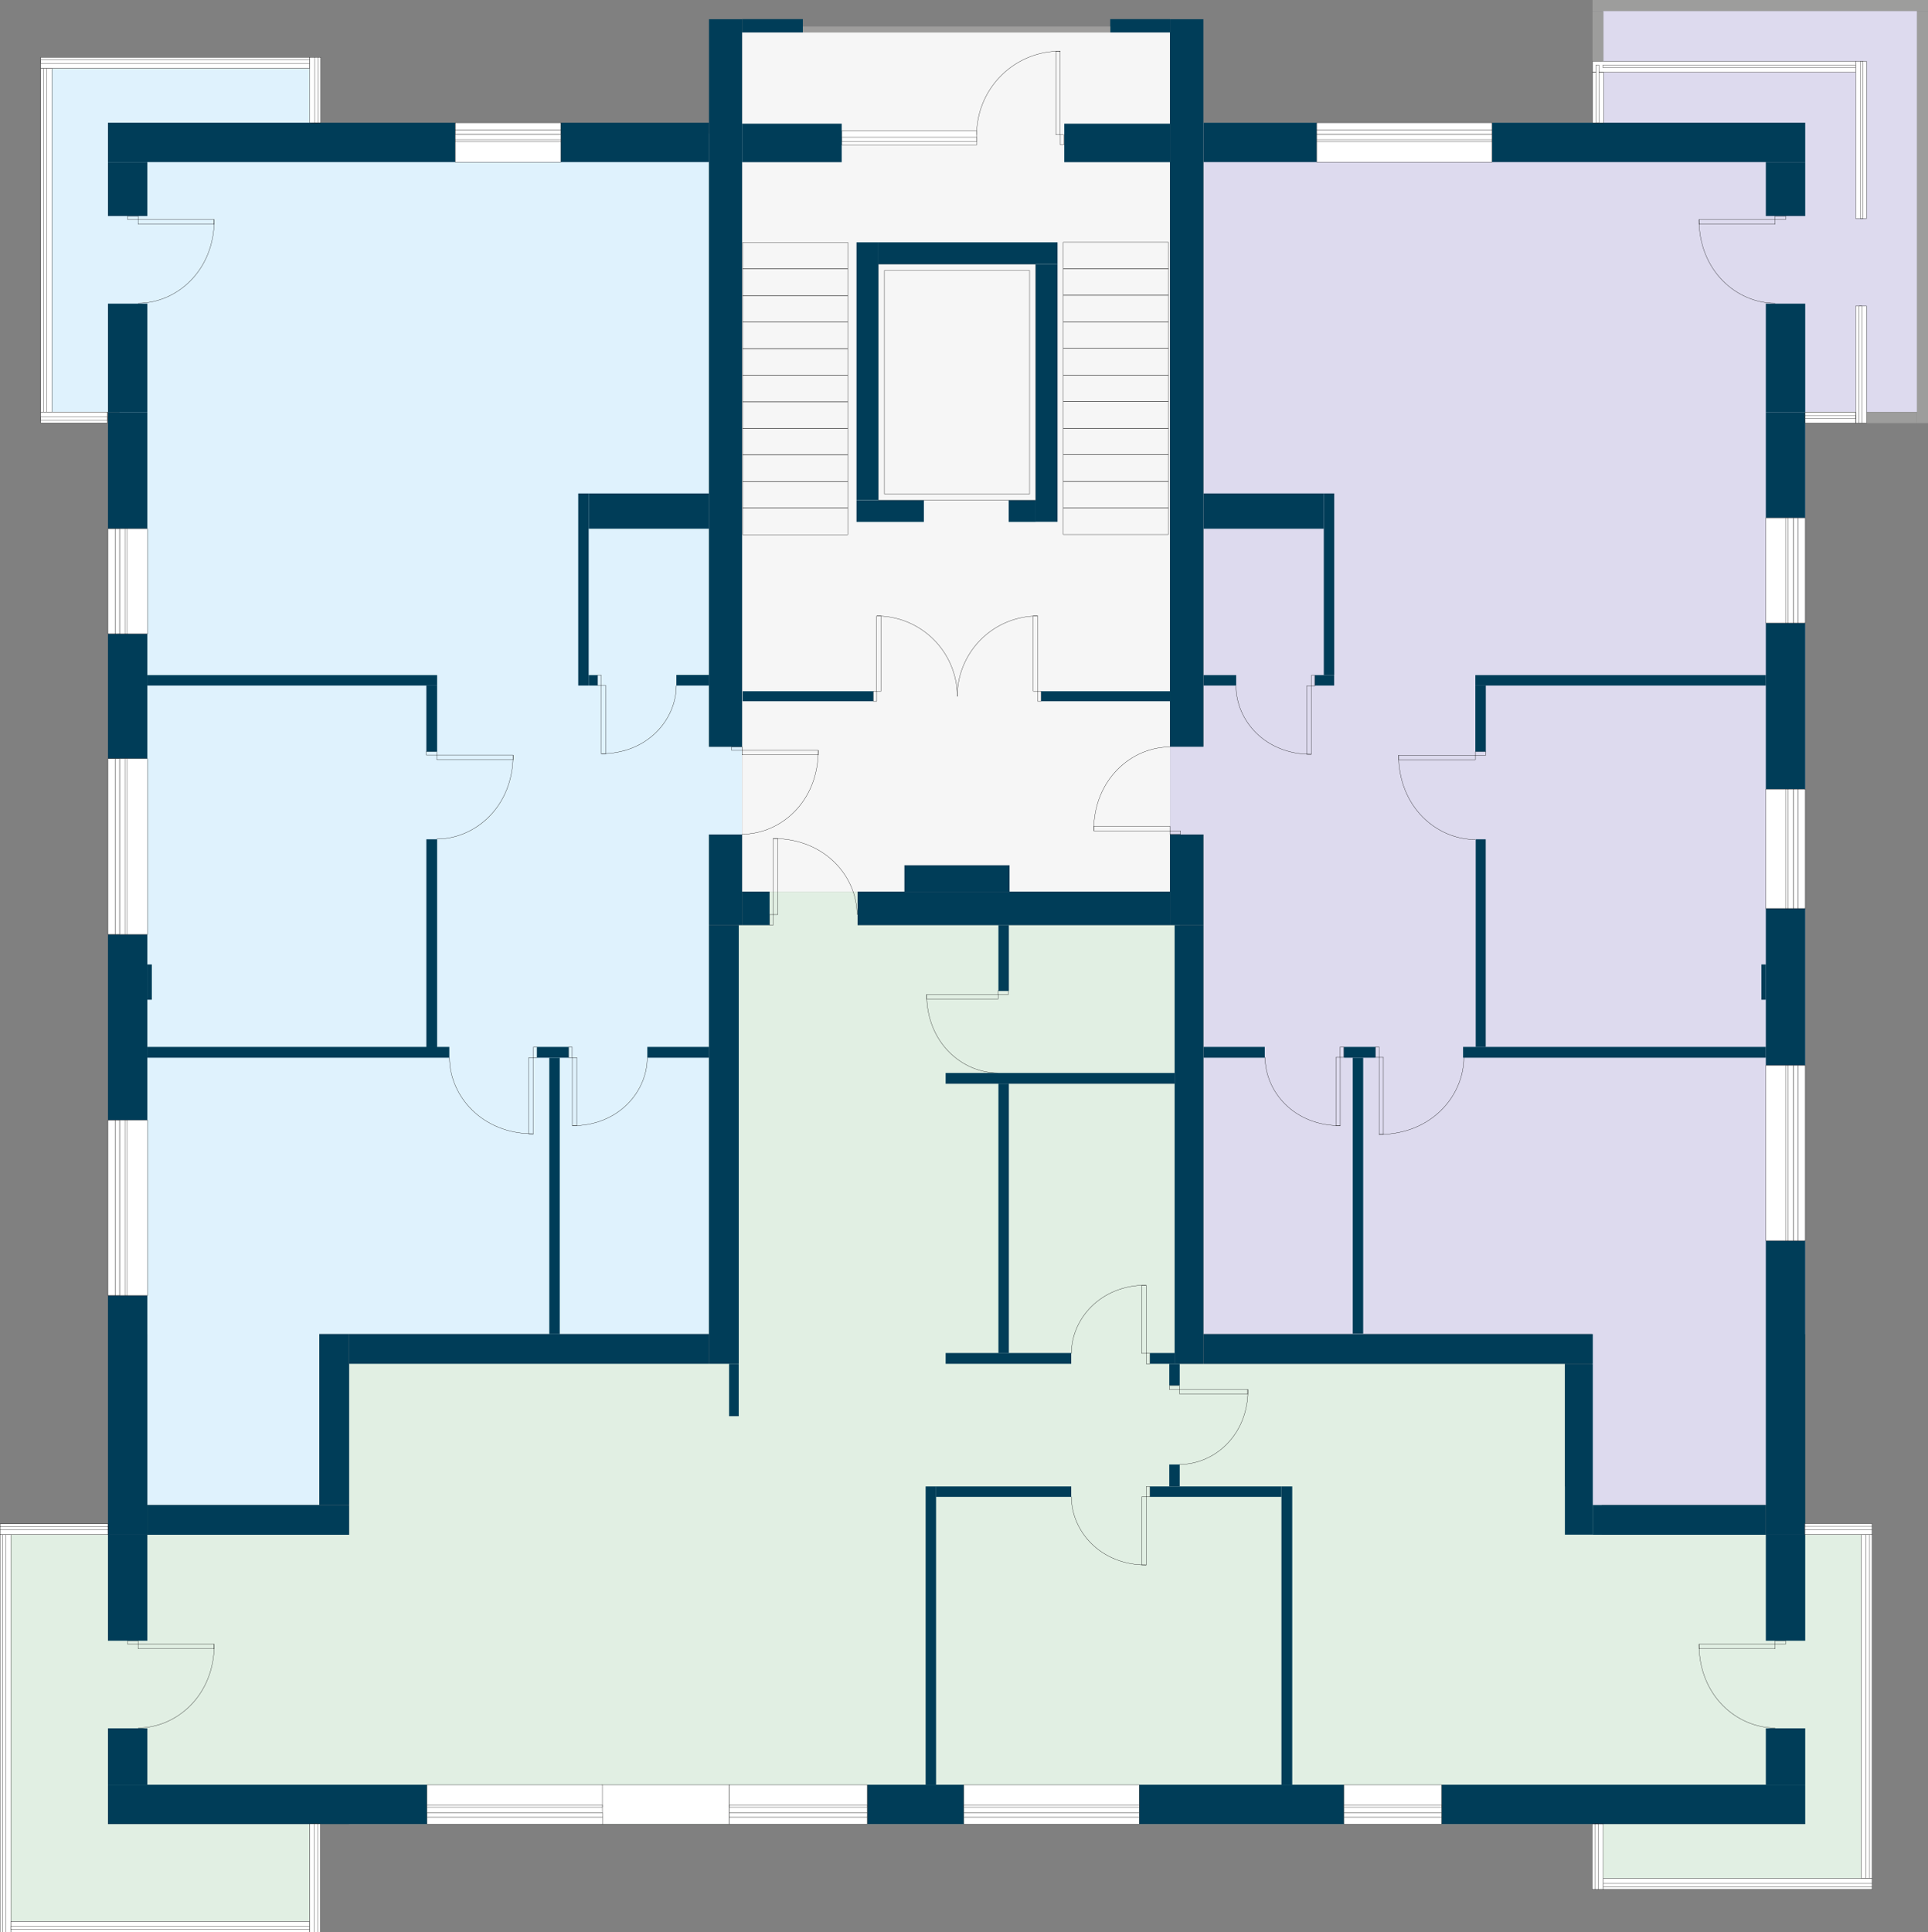 <svg id="4.1_4" viewBox="0 0 2198.3 2203.1">
  <rect x="0" y="0" width="2198.3" height="2203.1" fill="#808080" stroke="none"/>
  <polygon fill="#e1efe3" data-id-flat="1916" class="hovered_flat_at_plan flat_plan_3" points="1826.2 1749.8 1826.2 1694.7 1784.3 1694.7 1784.3 1554.9 1473.4 1554.9 1345.1 1554.9 1345.1 1054.7 977.8 1054.7 977.8 1016.6 877.5 1016.6 877.5 1054.7 842.3 1054.7 842.3 1235.6 842.3 1554.5 398 1554.5 398 1749.8 352.9 1749.8 130.7 1749.8 12.4 1749.8 12.4 2190.7 352.9 2190.7 352.9 2066.6 398 2066.6 398 2079.7 1055.4 2079.7 1822.1 2079.7 1822.1 2141.6 2122.1 2141.6 2122.1 1749.8 1826.2 1749.8"/>
  <polygon fill="#dddaee" data-id-flat="1917" class="hovered_flat_at_plan flat_plan_3" points="2185.8 12.5 1827.5 12.5 1827.5 139.9 1372.2 139.9 1372.2 574.8 1372.2 769.7 1372.2 851 1334 851 1334 951.4 1372.2 951.4 1372.2 1205.9 1372.2 1521 1542.4 1521 1815.1 1521 1815.1 1715.9 2013.4 1715.9 2013.8 1715.9 2013.8 1521 2058.3 1521 2058.3 469.7 2185.8 469.7 2185.8 12.5"/>
  <polygon fill="#dff2fd" data-id-flat="1915" class="hovered_flat_at_plan flat_plan_3" points="808.4 851.4 808.4 769.5 808.4 574.8 808.4 152.2 354.8 152.2 354.8 77.8 59 77.8 59 469.7 136.3 469.7 136.3 1521 168 1521 168 1715.9 168.8 1715.9 364.1 1715.9 364.1 1521 626.4 1521 638.2 1521 808.3 1521 808.4 1521 808.4 951.4 846.1 951.4 846.1 851.4 808.4 851.4"/>
  <rect width="487.9" height="979.6" x="846.1" y="37" fill="#f6f6f6"/>
  <g fill="none" stroke="#000" stroke-width=".3" stroke-miterlimit="10">
    <rect width="5.2" height="87" x="603" y="1205.7"/>
    <rect width="4.1" height="11.9" x="608.2" y="1193.8"/>
    <path d="M608.2 1292.7c-59 0-95.7-43.5-95.7-87"/>
  </g>
  <g fill="none" stroke="#000" stroke-width=".3" stroke-miterlimit="10">
    <rect width="87" height="5.2" x="498" y="860.9"/>
    <rect width="11.9" height="4.1" x="486.1" y="856.8"/>
    <path d="M585 861c0 59-43.5 95.6-87 95.6"/>
  </g>
  <g fill="none" stroke="#000" stroke-width=".3" stroke-miterlimit="10">
    <rect width="87.5" height="5.2" x="1594.7" y="861"/>
    <rect width="11.9" height="4.1" x="1682.2" y="856.9"/>
    <path d="M1594.7 861c0 59.4 43.7 96.2 87.5 96.2"/>
  </g>
  <g fill="none" stroke="#000" stroke-width=".3" stroke-miterlimit="10">
    <rect width="5.2" height="78" x="1489.9" y="782"/>
    <rect width="4.1" height="11.9" x="1495.1" y="770.1"/>
    <path d="M1495 860c-53 0-85.7-39-85.7-78"/>
  </g>
  <g fill="none" stroke="#000" stroke-width=".3" stroke-miterlimit="10">
    <rect width="86.9" height="5.2" x="1247.1" y="942"/>
    <rect width="11.9" height="4.1" x="1334" y="947.2"/>
    <path d="M1247 947.2c0-59 43.6-95.6 87-95.6"/>
  </g>
  <g fill="none" stroke="#000" stroke-width=".3" stroke-miterlimit="10">
    <rect width="86.9" height="5.2" x="846.1" y="855.5"/>
    <rect width="11.9" height="4.1" x="834.2" y="851.4"/>
    <path d="M933 855.5c0 59-43.5 95.6-87 95.6"/>
  </g>
  <g fill="none" stroke="#000" stroke-width=".3" stroke-miterlimit="10">
    <rect width="81.4" height="5.2" x="1056.6" y="1133.8"/>
    <rect width="11.9" height="4.1" x="1137.9" y="1129.7"/>
    <path d="M1056.6 1133.8c0 55.3 40.7 89.5 81.4 89.5"/>
  </g>
  <g fill="none" stroke="#000" stroke-width=".3" stroke-miterlimit="10">
    <rect width="5" height="77.9" x="1523.2" y="1205.5"/>
    <rect width="4.1" height="11.9" x="1528.1" y="1193.6"/>
    <path d="M1528.2 1283.4c-53 0-85.7-39-85.7-78"/>
  </g>
  <g fill="none" stroke="#000" stroke-width=".3" stroke-miterlimit="10">
    <rect width="5" height="87.9" x="1572.4" y="1205.5"/>
    <rect width="4.1" height="11.9" x="1568.3" y="1193.6"/>
    <path d="M1572.4 1293.4c59.7 0 96.7-44 96.7-88"/>
  </g>
  <g fill="none" stroke="#000" stroke-width=".3" stroke-miterlimit="10">
    <rect width="5.2" height="77.5" x="1301.8" y="1465.6"/>
    <rect width="4.1" height="11.9" x="1307" y="1543"/>
    <path d="M1307 1465.2c-52.7 0-85.4 39-85.4 77.8"/>
  </g>
  <g fill="none" stroke="#000" stroke-width=".3" stroke-miterlimit="10">
    <rect width="77.5" height="5.2" x="1345.1" y="1584.2"/>
    <rect width="11.9" height="4.1" x="1333.2" y="1580"/>
    <path d="M1423 1584c0 53-39 85.6-78 85.6"/>
  </g>
  <g fill="none" stroke="#000" stroke-width=".3" stroke-miterlimit="10">
    <rect width="86.8" height="5.2" x="157.5" y="1874.6"/>
    <rect width="11.9" height="4.1" x="145.6" y="1870.5"/>
    <path d="M244.3 1874.6c0 59-43.4 95.4-86.8 95.4"/>
  </g>
  <g fill="none" stroke="#000" stroke-width=".3" stroke-miterlimit="10">
    <rect width="86.8" height="5.2" x="1937.2" y="1874.6"/>
    <rect width="11.9" height="4.1" x="2024" y="1870.5"/>
    <path d="M1937.2 1874.6c0 59 43.4 95.4 86.8 95.4"/>
  </g>
  <g fill="none" stroke="#000" stroke-width=".3" stroke-miterlimit="10">
    <rect width="86.8" height="5.2" x="157.5" y="250.4"/>
    <rect width="11.9" height="4.1" x="145.6" y="246.3"/>
    <path d="M244.3 250.3c0 59-43.4 95.4-86.8 95.4"/>
  </g>
  <g fill="none" stroke="#000" stroke-width=".3" stroke-miterlimit="10">
    <rect width="86.8" height="5.2" x="1937.2" y="250.4"/>
    <rect width="11.9" height="4.1" x="2024" y="246.3"/>
    <path d="M1937.2 250.3c0 59 43.4 95.4 86.8 95.4"/>
  </g>
  <g fill="none" stroke="#000" stroke-width=".3" stroke-miterlimit="10">
    <rect width="5.2" height="77.5" x="1301.8" y="1706.6"/>
    <rect width="4.1" height="11.9" x="1307" y="1694.7"/>
    <path d="M1307 1784.3c-52.7 0-85.4-39-85.4-77.8"/>
  </g>
  <g fill="none" stroke="#000" stroke-width=".3" stroke-miterlimit="10">
    <rect width="5.2" height="86.9" x="881.6" y="955.9"/>
    <rect width="4.1" height="11.9" x="877.5" y="1042.8"/>
    <path d="M881.6 956c59 0 95.6 43.4 95.6 86.8"/>
  </g>
  <g fill="none" stroke="#000" stroke-width=".3" stroke-miterlimit="10">
    <rect width="5.2" height="77.7" x="652.5" y="1205.7"/>
    <rect width="4.1" height="11.9" x="648.3" y="1193.8"/>
    <path d="M652.5 1283.5c52.8 0 85.5-39 85.5-77.7"/>
  </g>
  <g fill="none" stroke="#000" stroke-width=".3" stroke-miterlimit="10">
    <rect width="5.2" height="77.7" x="685.6" y="781.6"/>
    <rect width="4.1" height="11.9" x="681.4" y="769.7"/>
    <path d="M685.6 859.3c52.8 0 85.5-39 85.5-77.7"/>
  </g>
  <g fill="none" stroke="#000" stroke-width=".3" stroke-miterlimit="10">
    <rect width="5" height="95.3" x="1203.9" y="58.3"/>
    <rect width="4" height="11.5" x="1209" y="153.7"/>
    <path d="M1113.6 153.6a95.3 95.3 0 0 1 95.4-95.3"/>
  </g>
  <g fill="none" stroke="#000" stroke-width=".3" stroke-miterlimit="10">
    <rect width="5" height="85.6" x="1178.1" y="702.4"/>
    <rect width="4" height="11.4" x="1183.1" y="788"/>
    <path d="M1183.2 702.3a91.7 91.7 0 0 0-91.7 91.8"/>
  </g>
  <g fill="none" stroke="#000" stroke-width=".3" stroke-miterlimit="10">
    <rect width="5" height="85.6" x="999.6" y="702.4"/>
    <rect width="4" height="11.4" x="995.7" y="788"/>
    <path d="M999.7 702.3a91.8 91.8 0 0 1 91.8 91.8"/>
  </g>
  <rect width="396" height="44.9" x="123.1" y="139.9" fill="#003d58"/>
  <rect width="169" height="44.9" x="639.4" y="139.9" fill="#003d58"/>
  <rect width="37.7" height="829.5" x="808.4" y="21.9" fill="#003d58"/>
  <rect width="137.2" height="40.2" x="671.2" y="562.6" fill="#003d58"/>
  <rect width="11.9" height="219" x="659.3" y="562.6" fill="#003d58"/>
  <rect width="10.2" height="11.9" x="671.2" y="769.7" fill="#003d58"/>
  <rect width="37.3" height="12.1" x="771.2" y="769.5" fill="#003d58"/>
  <rect width="44.9" height="133" x="123.1" y="469.8" fill="#003d58"/>
  <rect width="44.9" height="142.3" x="123.1" y="722.7" fill="#003d58"/>
  <rect width="330.4" height="11.9" x="168" y="769.7" fill="#003d58"/>
  <rect width="12.3" height="75.4" x="486.1" y="781.5" fill="#003d58"/>
  <rect width="44.9" height="211.8" x="123.1" y="1065.3" fill="#003d58"/>
  <rect width="5.1" height="40.2" x="168" y="1099.6" fill="#003d58"/>
  <rect width="344.3" height="12.3" x="168" y="1193.6" fill="#003d58"/>
  <rect width="12.3" height="237.2" x="486.1" y="956.9" fill="#003d58"/>
  <rect width="44.9" height="272.8" x="123.1" y="1477" fill="#003d58"/>
  <rect width="230" height="33.9" x="168" y="1715.9" fill="#003d58"/>
  <rect width="33.9" height="194.8" x="364.1" y="1521" fill="#003d58"/>
  <rect width="410.4" height="33.9" x="398" y="1521" fill="#003d58"/>
  <rect width="33.9" height="500.2" x="808.4" y="1054.7" fill="#003d58"/>
  <rect width="11" height="59.7" x="831.3" y="1554.9" fill="#003d58"/>
  <rect width="11.9" height="315.1" x="626.3" y="1205.9" fill="#003d58"/>
  <rect width="36" height="12.3" x="612.3" y="1193.6" fill="#003d58"/>
  <rect width="70.3" height="12.3" x="738.1" y="1193.6" fill="#003d58"/>
  <rect width="37.7" height="103.3" x="808.4" y="951.4" fill="#003d58"/>
  <rect width="31.3" height="38.1" x="846.1" y="1016.6" fill="#003d58"/>
  <rect width="356.2" height="38.1" x="977.8" y="1016.6" fill="#003d58"/>
  <rect width="38.1" height="103.3" x="1334" y="951.4" fill="#003d58"/>
  <rect width="38.1" height="829.5" x="1334" y="21.9" fill="#003d58"/>
  <rect width="129.2" height="44.9" x="1372.2" y="139.9" fill="#003d58"/>
  <rect width="357" height="44.9" x="1701.3" y="139.9" fill="#003d58"/>
  <rect width="44.9" height="120.7" x="2013.4" y="469.8" fill="#003d58"/>
  <rect width="44.9" height="189.3" x="2013.4" y="710.4" fill="#003d58"/>
  <rect width="331.2" height="11.9" x="1682.2" y="769.7" fill="#003d58"/>
  <rect width="11.9" height="75.4" x="1682.2" y="781.5" fill="#003d58"/>
  <rect width="44.9" height="178.9" x="2013.4" y="1035.7" fill="#003d58"/>
  <rect width="5.1" height="40.2" x="2008.3" y="1099.6" fill="#003d58"/>
  <rect width="345.2" height="12.3" x="1668.2" y="1193.6" fill="#003d58"/>
  <rect width="32.8" height="500.2" x="1339.3" y="1054.7" fill="#003d58"/>
  <rect width="443.9" height="33.9" x="1372.2" y="1521" fill="#003d58"/>
  <rect width="31.8" height="194.8" x="1784.3" y="1554.9" fill="#003d58"/>
  <rect width="197.4" height="33.9" x="1816" y="1715.9" fill="#003d58"/>
  <rect width="44.9" height="335.2" x="2013.4" y="1414.6" fill="#003d58"/>
  <rect width="363.8" height="44.9" x="123.1" y="2034.8" fill="#003d58"/>
  <rect width="110.2" height="44.9" x="988.8" y="2034.8" fill="#003d58"/>
  <rect width="145.2" height="44.9" x="686.5" y="2034.8" fill="#fff" stroke="#000" stroke-width=".3" stroke-miterlimit="10"/>
  <rect width="11.9" height="340.1" x="1055.4" y="1694.7" fill="#003d58"/>
  <rect width="154.2" height="11.9" x="1067.2" y="1694.7" fill="#003d58"/>
  <rect width="233.6" height="44.9" x="1298.9" y="2034.8" fill="#003d58"/>
  <rect width="12.3" height="340.1" x="1461.1" y="1694.7" fill="#003d58"/>
  <rect width="149.9" height="11.9" x="1311.2" y="1694.7" fill="#003d58"/>
  <rect width="11.9" height="25" x="1333.2" y="1669.7" fill="#003d58"/>
  <rect width="28.2" height="12.3" x="1311.2" y="1542.6" fill="#003d58"/>
  <rect width="11.9" height="24.6" x="1333.2" y="1554.9" fill="#003d58"/>
  <rect width="143.2" height="12.3" x="1078.2" y="1542.6" fill="#003d58"/>
  <rect width="11.9" height="307.1" x="1138.4" y="1235.6" fill="#003d58"/>
  <rect width="11.9" height="75" x="1138.4" y="1054.7" fill="#003d58"/>
  <rect width="261.1" height="12.3" x="1078.2" y="1223.3" fill="#003d58"/>
  <rect width="69.9" height="12.3" x="1372.2" y="1193.6" fill="#003d58"/>
  <rect width="36" height="12.3" x="1532.3" y="1193.6" fill="#003d58"/>
  <rect width="11.9" height="314.7" x="1542.4" y="1205.9" fill="#003d58"/>
  <rect width="11.4" height="236.8" x="1682.6" y="956.9" fill="#003d58"/>
  <rect width="37.3" height="11.9" x="1372.2" y="769.7" fill="#003d58"/>
  <rect width="22" height="11.9" x="1499.2" y="769.7" fill="#003d58"/>
  <rect width="11.9" height="207.1" x="1509.4" y="562.6" fill="#003d58"/>
  <rect width="137.2" height="40.2" x="1372.2" y="562.6" fill="#003d58"/>
  <rect width="414.6" height="44.9" x="1643.7" y="2034.8" fill="#003d58"/>
  <g fill="#fff" stroke="#000" stroke-width=".3" stroke-miterlimit="10">
    <rect width="31.8" height="199.9" x="136.3" y="1277.1"/>
    <rect width="8.1" height="199.9" x="123.1" y="1277.1"/>
    <rect width="5.1" height="199.9" x="131.2" y="1277.1"/>
    <rect width="2.5" height="199.9" x="142.5" y="1277.1"/>
  </g>
  <g fill="#fff" stroke="#000" stroke-width=".3" stroke-miterlimit="10">
    <rect width="199.9" height="31.8" x="486.9" y="2034.8"/>
    <rect width="199.9" height="8.1" x="487" y="2071.6"/>
    <rect width="199.9" height="5.1" x="487" y="2066.6"/>
    <rect width="199.9" height="2.5" x="486.9" y="2057.8"/>
  </g>
  <g fill="#fff" stroke="#000" stroke-width=".3" stroke-miterlimit="10">
    <rect width="199.9" height="31.8" x="1099" y="2034.8"/>
    <rect width="199.9" height="8.1" x="1099" y="2071.6"/>
    <rect width="199.9" height="5.1" x="1099" y="2066.6"/>
    <rect width="199.9" height="2.5" x="1099" y="2057.8"/>
  </g>
  <g fill="#fff" stroke="#000" stroke-width=".3" stroke-miterlimit="10">
    <rect width="111.2" height="31.8" x="1532.4" y="2034.8"/>
    <rect width="111.2" height="8.1" x="1532.4" y="2071.6"/>
    <rect width="111.2" height="5.1" x="1532.4" y="2066.6"/>
    <rect width="111.2" height="2.5" x="1532.4" y="2057.8"/>
  </g>
  <g fill="#fff" stroke="#000" stroke-width=".3" stroke-miterlimit="10">
    <rect width="157" height="31.8" x="831.7" y="2034.8"/>
    <rect width="157" height="8.1" x="831.7" y="2071.6"/>
    <rect width="157" height="5.1" x="831.7" y="2066.6"/>
    <rect width="157" height="2.5" x="831.7" y="2057.8"/>
  </g>
  <g fill="#fff" stroke="#000" stroke-width=".3" stroke-miterlimit="10">
    <rect width="31.8" height="200.3" x="136.3" y="865"/>
    <rect width="8.1" height="200.3" x="123.1" y="865"/>
    <rect width="5.1" height="200.3" x="131.2" y="865"/>
    <rect width="2.5" height="200.3" x="142.5" y="865"/>
  </g>
  <g fill="#fff" stroke="#000" stroke-width=".3" stroke-miterlimit="10">
    <rect width="31.8" height="119.9" x="136.3" y="602.8"/>
    <rect width="8.1" height="119.9" x="123.1" y="602.8"/>
    <rect width="5.1" height="119.9" x="131.2" y="602.8"/>
    <rect width="2.5" height="119.9" x="142.5" y="602.8"/>
  </g>
  <g fill="#fff" stroke="#000" stroke-width=".3" stroke-miterlimit="10">
    <rect width="120.3" height="31.8" x="519.1" y="153"/>
    <rect width="120.3" height="8.1" x="519.1" y="139.9"/>
    <rect width="120.3" height="5.1" x="519.1" y="147.9"/>
    <rect width="120.3" height="2.5" x="519.1" y="159.2"/>
  </g>
  <g fill="#fff" stroke="#000" stroke-width=".3" stroke-miterlimit="10">
    <rect width="31.8" height="136.1" x="2013.4" y="899.7"/>
    <rect width="8.1" height="136.1" x="2050.3" y="899.7"/>
    <rect width="5.1" height="136.1" x="2045.2" y="899.7"/>
    <rect width="2.5" height="136.1" x="2036.4" y="899.7"/>
  </g>
  <g fill="#fff" stroke="#000" stroke-width=".3" stroke-miterlimit="10">
    <rect width="31.8" height="119.9" x="2013.4" y="590.5"/>
    <rect width="8.1" height="119.9" x="2050.3" y="590.5"/>
    <rect width="5.1" height="119.9" x="2045.2" y="590.5"/>
    <rect width="2.5" height="119.9" x="2036.4" y="590.5"/>
  </g>
  <g fill="#fff" stroke="#000" stroke-width=".3" stroke-miterlimit="10">
    <rect width="31.8" height="199.9" x="2013.4" y="1214.7"/>
    <rect width="8.1" height="199.9" x="2050.3" y="1214.7"/>
    <rect width="5.1" height="199.9" x="2045.2" y="1214.7"/>
    <rect width="2.5" height="199.9" x="2036.4" y="1214.7"/>
  </g>
  <g fill="#fff" stroke="#000" stroke-width=".3" stroke-miterlimit="10">
    <rect width="199.9" height="31.8" x="1501.3" y="153"/>
    <rect width="199.9" height="8.1" x="1501.3" y="139.9"/>
    <rect width="199.9" height="5.1" x="1501.3" y="147.9"/>
    <rect width="199.9" height="2.5" x="1501.3" y="159.2"/>
  </g>
  <rect width="119.9" height="30.1" x="1031.2" y="986.5" fill="#003d58"/>
  <g fill="#fff" stroke="#000" stroke-width=".3" stroke-miterlimit="10">
    <rect width="12.3" height="453.3" x=".1" y="1749.7"/>
    <rect width="3.7" height="453.3" x="3.2" y="1749.7"/>
  </g>
  <g fill="#fff" stroke="#000" stroke-width=".3" stroke-miterlimit="10">
    <rect width="340.7" height="12.3" x="12.4" y="2190.7"/>
    <rect width="340.7" height="3.7" x="12.4" y="2196.2"/>
  </g>
  <g fill="#fff" stroke="#000" stroke-width=".3" stroke-miterlimit="10">
    <rect width="12.3" height="123.4" x="353.1" y="2079.5"/>
    <rect width="3.7" height="123.4" x="358.6" y="2079.5"/>
  </g>
  <g fill="#fff" stroke="#000" stroke-width=".3" stroke-miterlimit="10">
    <rect width="123" height="12.3" x=".1" y="1737.4"/>
    <rect width="123" height="3.7" x=".1" y="1740.4"/>
  </g>
  <g fill="#fff" stroke="#000" stroke-width=".3" stroke-miterlimit="10">
    <rect width="12.6" height="391.9" x="46.5" y="77.8"/>
    <rect width="3.8" height="391.9" x="49.6" y="77.8"/>
  </g>
  <g fill="#fff" stroke="#000" stroke-width=".3" stroke-miterlimit="10">
    <rect width="306.7" height="12.6" x="46.5" y="65.3"/>
    <rect width="306.7" height="3.8" x="46.5" y="68.4"/>
  </g>
  <g fill="#fff" stroke="#000" stroke-width=".3" stroke-miterlimit="10">
    <rect width="12.6" height="74.6" x="353.1" y="65.3"/>
    <rect width="3.8" height="74.6" x="358.8" y="65.3"/>
  </g>
  <g fill="#fff" stroke="#000" stroke-width=".3" stroke-miterlimit="10">
    <rect width="75.8" height="12.6" x="46.5" y="469.7"/>
    <rect width="75.8" height="3.8" x="46.5" y="475.4"/>
  </g>
  <g fill="#fff" stroke="#000" stroke-width=".3" stroke-miterlimit="10">
    <rect width="12.6" height="391.9" x="2122.1" y="1749.7"/>
    <rect width="3.8" height="391.9" x="2127.7" y="1749.7"/>
  </g>
  <g fill="#fff" stroke="#000" stroke-width=".3" stroke-miterlimit="10">
    <rect width="306.7" height="12.6" x="1828" y="2141.6"/>
    <rect width="306.7" height="3.8" x="1828" y="2147.3"/>
  </g>
  <g fill="#fff" stroke="#000" stroke-width=".3" stroke-miterlimit="10">
    <rect width="12.6" height="74.6" x="1815.4" y="2079.6"/>
    <rect width="3.8" height="74.6" x="1818.5" y="2079.6"/>
  </g>
  <g fill="#fff" stroke="#000" stroke-width=".3" stroke-miterlimit="10">
    <rect width="76.7" height="12.6" x="2057.9" y="1737.1"/>
    <rect width="76.7" height="3.8" x="2057.9" y="1740.2"/>
  </g>
  <g fill="#fff" stroke="#000" stroke-width=".3" stroke-miterlimit="10">
    <rect width="300" height="12.5" x="1815.8" y="70"/>
    <rect width="288.1" height="3.2" x="1827.7" y="74"/>
  </g>
  <g fill="#fff" stroke="#000" stroke-width=".3" stroke-miterlimit="10">
    <rect width="12.5" height="179" x="2115.8" y="70"/>
    <rect width="3.2" height="179" x="2121.1" y="70"/>
  </g>
  <g fill="#fff" stroke="#000" stroke-width=".3" stroke-miterlimit="10">
    <rect width="12.5" height="133.4" x="2115.8" y="349"/>
    <rect width="3.2" height="133.4" x="2119.8" y="349"/>
  </g>
  <g fill="#fff" stroke="#000" stroke-width=".3" stroke-miterlimit="10">
    <rect width="12.5" height="57.5" x="1815.8" y="82.5"/>
    <rect width="3.2" height="65.9" x="1819.8" y="74"/>
  </g>
  <g fill="#fff" stroke="#000" stroke-width=".3" stroke-miterlimit="10">
    <rect width="57.5" height="12.5" x="2058.3" y="469.9"/>
    <rect width="57.5" height="3.2" x="2058.3" y="473.9"/>
  </g>
  <rect width="12.5" height="57.5" x="1815.8" y="12.5" fill="#9d9d9c"/>
  <rect width="12.5" height="469.9" x="2185.8" y="12.5" fill="#9d9d9c"/>
  <rect width="57.5" height="12.5" x="2128.3" y="469.9" fill="#9d9d9c"/>
  <rect width="382.5" height="12.5" x="1815.8" fill="#9d9d9c"/>
  <rect width="44.9" height="120.8" x="2013.4" y="1749.8" fill="#003d58"/>
  <rect width="44.9" height="64.3" x="2013.4" y="1970.5" fill="#003d58"/>
  <rect width="44.9" height="120.8" x="123.1" y="1749.8" fill="#003d58"/>
  <rect width="44.9" height="64.3" x="123.1" y="1970.5" fill="#003d58"/>
  <rect width="44.9" height="61.5" x="2013.4" y="184.8" fill="#003d58"/>
  <rect width="44.9" height="123.6" x="2013.4" y="346.2" fill="#003d58"/>
  <rect width="44.9" height="61.5" x="123.1" y="184.8" fill="#003d58"/>
  <rect width="44.9" height="123.6" x="123.1" y="346.2" fill="#003d58"/>
  <g fill="#fff" stroke="#000" stroke-width=".3" stroke-miterlimit="10">
    <rect width="153.9" height="16.1" x="959.7" y="149.2"/>
    <rect width="153.9" height="4.8" x="959.7" y="156.5"/>
  </g>
  <g fill="none" stroke="#000" stroke-width=".3" stroke-miterlimit="10">
    <rect width="119.8" height="30.3" x="846.8" y="276.3"/>
    <rect width="119.8" height="30.3" x="846.8" y="306.6"/>
    <rect width="119.8" height="30.3" x="846.8" y="336.9"/>
    <rect width="119.8" height="30.3" x="846.8" y="367.2"/>
    <rect width="119.8" height="30.3" x="846.8" y="397.5"/>
    <rect width="119.8" height="30.3" x="846.8" y="427.8"/>
    <rect width="119.8" height="30.3" x="846.8" y="458.1"/>
    <rect width="119.8" height="30.3" x="846.8" y="488.4"/>
    <rect width="119.8" height="30.3" x="846.8" y="518.7"/>
    <rect width="119.8" height="30.3" x="846.8" y="549"/>
    <rect width="119.8" height="30.3" x="846.8" y="579.3"/>
  </g>
  <g fill="none" stroke="#000" stroke-width=".3" stroke-miterlimit="10">
    <rect width="119.8" height="30.3" x="1212.4" y="276.1"/>
    <rect width="119.8" height="30.3" x="1212.4" y="306.4"/>
    <rect width="119.8" height="30.3" x="1212.4" y="336.7"/>
    <rect width="119.8" height="30.3" x="1212.4" y="367"/>
    <rect width="119.8" height="30.3" x="1212.4" y="397.3"/>
    <rect width="119.8" height="30.3" x="1212.4" y="427.6"/>
    <rect width="119.8" height="30.3" x="1212.4" y="457.9"/>
    <rect width="119.8" height="30.3" x="1212.4" y="488.2"/>
    <rect width="119.8" height="30.3" x="1212.4" y="518.5"/>
    <rect width="119.8" height="30.3" x="1212.4" y="548.8"/>
    <rect width="119.8" height="30.3" x="1212.4" y="579.1"/>
  </g>
  <rect width="179.4" height="269.1" x="1001.5" y="301.2" fill="none" stroke="#000" stroke-width=".3" stroke-miterlimit="10"/>
  <rect width="165.4" height="255" x="1008.5" y="308.3" fill="none" stroke="#000" stroke-width=".3" stroke-miterlimit="10"/>
  <rect width="69.3" height="15.2" x="846.1" y="21.8" fill="#003d58"/>
  <rect width="68.1" height="15.2" x="1265.9" y="21.8" fill="#003d58"/>
  <rect width="113.6" height="43.9" x="846.1" y="141" fill="#003d58"/>
  <rect width="120.6" height="43.9" x="1213.5" y="141" fill="#003d58"/>
  <rect width="76.8" height="24.6" x="976.6" y="570.4" fill="#003d58"/>
  <rect width="24.9" height="294" x="976.6" y="276.3" fill="#003d58"/>
  <rect width="204.3" height="24.9" x="1001.5" y="276.3" fill="#003d58"/>
  <rect width="24.9" height="293.7" x="1180.9" y="301.2" fill="#003d58"/>
  <rect width="30.8" height="24.6" x="1150.1" y="570.4" fill="#003d58"/>
  <rect width="148.9" height="11.4" x="846.8" y="788.1" fill="#003d58"/>
  <rect width="147.6" height="11.4" x="1187.1" y="788.1" fill="#003d58"/>
  <rect width="350.4" height="6.8" x="915.5" y="30.2" fill="#9e9d9c"/>
</svg>
